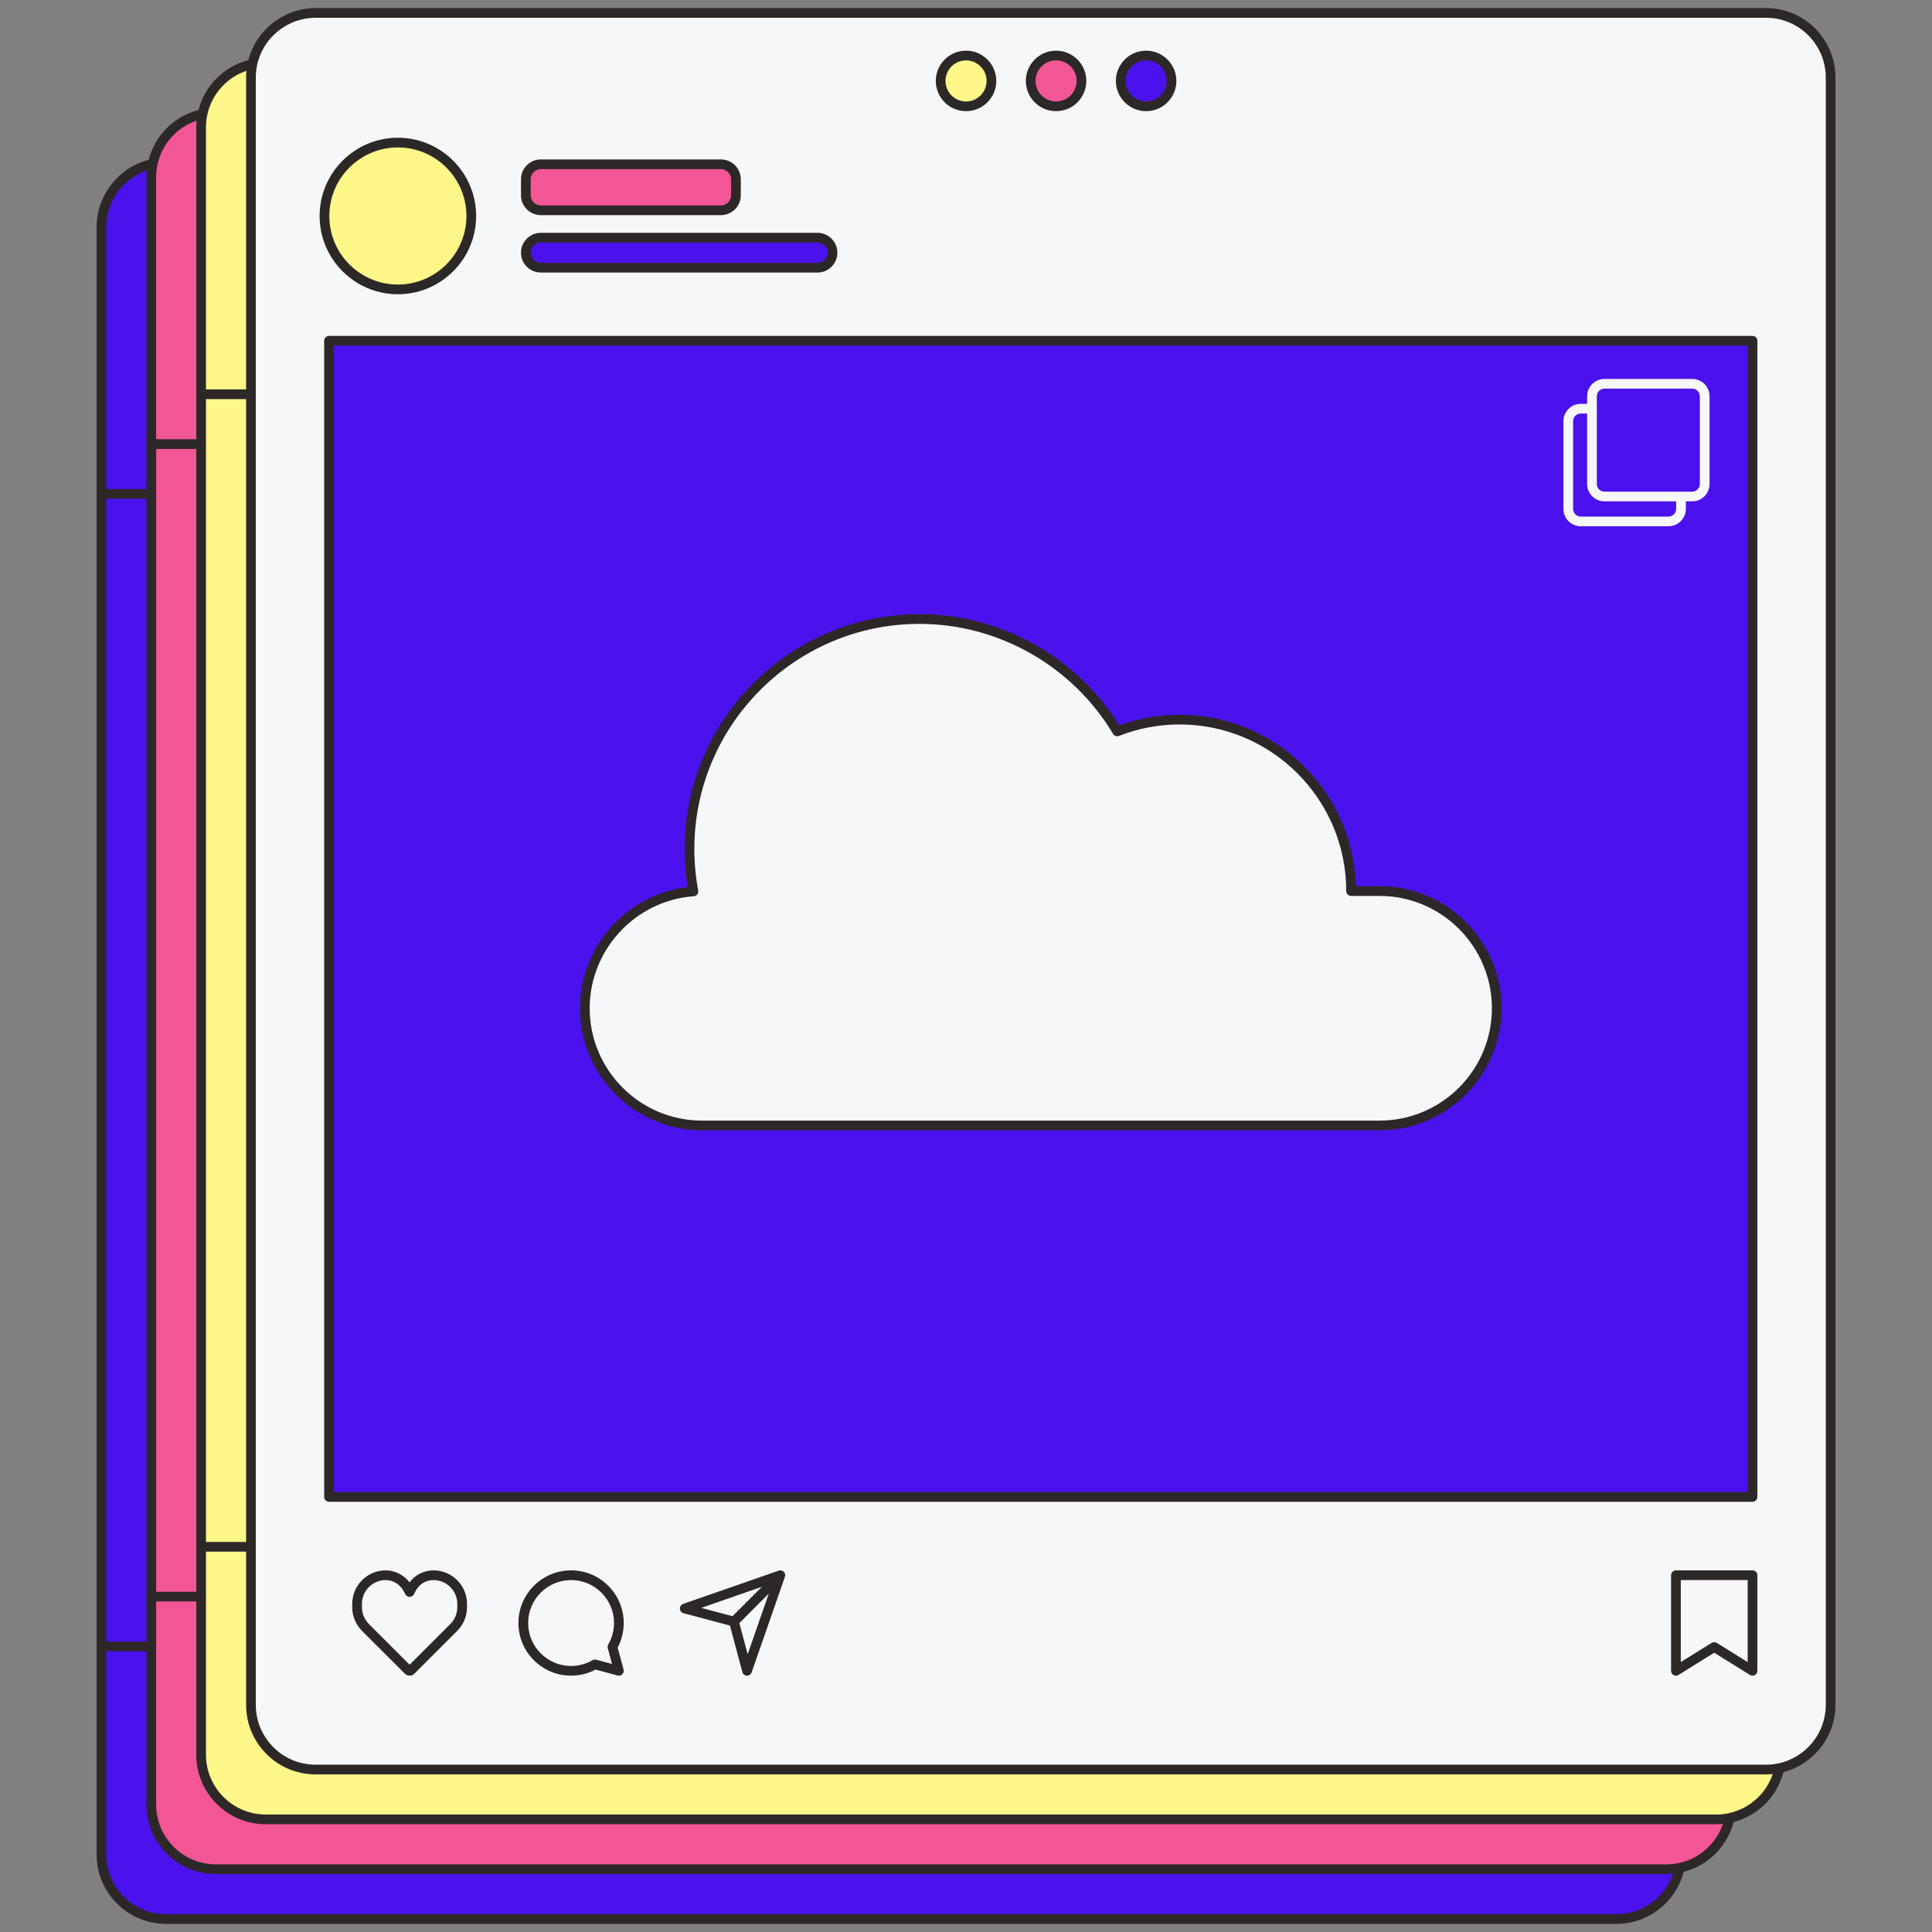 <svg xmlns="http://www.w3.org/2000/svg" xmlns:xlink="http://www.w3.org/1999/xlink" width="500" zoomAndPan="magnify" viewBox="0 0 375 375" height="500" preserveAspectRatio="xMidYMid meet" version="1.2"><rect x="0" y="0" width="375" height="375" fill="#808080" stroke="none"/><defs><clipPath id="1f807fa261"><path d="M 18.75 1.504 L 356.25 1.504 L 356.25 373.504 L 18.75 373.504 Z M 18.75 1.504 "/></clipPath><clipPath id="c62ea3ea3b"><path d="M 18.75 1.504 L 356.25 1.504 L 356.25 373.504 L 18.75 373.504 Z M 18.75 1.504 "/></clipPath></defs><g id="2c90268777"><g clip-rule="nonzero" clip-path="url(#1f807fa261)"><path style=" stroke:none;fill-rule:nonzero;fill:#2d2828;fill-opacity:1;" d="M 32.23 373.293 C 24.871 373.293 18.883 367.305 18.883 359.945 L 18.883 44.066 C 18.883 37.988 23 32.68 28.891 31.156 L 28.969 31.137 L 28.988 31.059 C 30.195 26.359 33.867 22.688 38.566 21.48 L 38.641 21.461 L 38.66 21.383 C 39.871 16.684 43.543 13.012 48.242 11.805 L 48.32 11.785 L 48.34 11.707 C 49.863 5.816 55.172 1.703 61.25 1.703 L 342.785 1.703 C 350.145 1.703 356.129 7.688 356.129 15.047 L 356.129 330.93 C 356.129 337.008 352.016 342.316 346.125 343.84 L 346.047 343.859 L 346.027 343.934 C 344.82 348.633 341.148 352.305 336.449 353.516 L 336.371 353.535 L 336.352 353.613 C 335.145 358.312 331.473 361.98 326.773 363.188 L 326.695 363.211 L 326.676 363.285 C 325.152 369.18 319.844 373.293 313.766 373.293 Z M 32.23 373.293 "/></g><path style=" stroke:none;fill-rule:nonzero;fill:#fff789;fill-opacity:1;" d="M 345.379 343.195 C 344.359 348.039 340.547 351.852 335.707 352.867 C 334.871 353.047 334 353.141 333.113 353.141 L 51.574 353.141 C 44.652 353.141 39.039 347.527 39.039 340.602 L 39.039 24.719 C 39.039 23.832 39.133 22.965 39.309 22.125 C 40.328 17.285 44.141 13.473 48.98 12.453 C 48.953 12.594 48.93 12.734 48.902 12.875 C 48.781 13.582 48.711 14.305 48.711 15.047 L 48.711 330.93 C 48.711 337.852 54.324 343.469 61.25 343.469 L 342.785 343.469 C 343.676 343.469 344.543 343.371 345.379 343.195 Z M 187.508 20.637 C 190.23 20.637 192.438 18.43 192.438 15.707 C 192.438 12.984 190.23 10.777 187.508 10.777 C 184.785 10.777 182.578 12.984 182.578 15.707 C 182.578 18.43 184.785 20.637 187.508 20.637 Z M 77.23 56.172 C 85.098 56.172 91.477 49.793 91.477 41.926 C 91.477 34.055 85.098 27.676 77.23 27.676 C 69.359 27.676 62.98 34.055 62.98 41.926 C 62.98 49.793 69.359 56.172 77.23 56.172 Z M 77.23 56.172 "/><path style=" stroke:none;fill-rule:nonzero;fill:#f35695;fill-opacity:1;" d="M 335.707 352.867 C 334.688 357.711 330.875 361.523 326.035 362.543 C 325.195 362.719 324.328 362.812 323.438 362.812 L 41.902 362.812 C 34.977 362.812 29.363 357.199 29.363 350.273 L 29.363 34.395 C 29.363 33.504 29.461 32.637 29.637 31.797 C 30.656 26.957 34.465 23.145 39.309 22.125 C 39.133 22.965 39.039 23.832 39.039 24.719 L 39.039 340.602 C 39.039 347.527 44.652 353.141 51.574 353.141 L 333.113 353.141 C 334 353.141 334.871 353.047 335.707 352.867 Z M 204.984 20.637 C 207.707 20.637 209.914 18.43 209.914 15.707 C 209.914 12.984 207.707 10.777 204.984 10.777 C 202.262 10.777 200.055 12.984 200.055 15.707 C 200.055 18.43 202.262 20.637 204.984 20.637 Z M 104.98 40.816 L 139.934 40.816 C 141.543 40.816 142.848 39.512 142.848 37.902 L 142.848 34.801 C 142.848 33.191 141.543 31.887 139.934 31.887 L 104.98 31.887 C 103.371 31.887 102.066 33.191 102.066 34.801 L 102.066 37.902 C 102.066 39.512 103.371 40.816 104.98 40.816 Z M 104.98 40.816 "/><path style=" stroke:none;fill-rule:nonzero;fill:#4b11ed;fill-opacity:1;" d="M 323.438 362.812 C 324.328 362.812 325.195 362.719 326.035 362.543 C 324.84 368.223 319.801 372.484 313.766 372.484 L 32.23 372.484 C 25.305 372.484 19.691 366.871 19.691 359.945 L 19.691 44.066 C 19.691 38.031 23.957 32.992 29.637 31.797 C 29.461 32.637 29.363 33.504 29.363 34.395 L 29.363 350.273 C 29.363 357.199 34.977 362.812 41.902 362.812 Z M 340.164 66.145 L 340.164 290.555 L 63.871 290.555 L 63.871 66.145 Z M 290.52 195.703 C 290.52 183.141 280.332 172.957 267.77 172.957 L 262.246 172.957 C 262.246 154.578 247.348 139.676 228.969 139.676 C 224.691 139.676 220.609 140.492 216.852 141.961 C 209.059 128.902 194.797 120.152 178.484 120.152 C 153.82 120.152 133.828 140.148 133.828 164.812 C 133.828 167.617 134.098 170.359 134.594 173.023 C 122.812 173.879 113.516 183.703 113.516 195.703 C 113.516 208.266 123.699 218.453 136.262 218.453 L 267.77 218.453 C 280.332 218.453 290.52 208.266 290.52 195.703 Z M 222.461 20.637 C 225.184 20.637 227.391 18.43 227.391 15.707 C 227.391 12.984 225.184 10.777 222.461 10.777 C 219.738 10.777 217.531 12.984 217.531 15.707 C 217.531 18.43 219.738 20.637 222.461 20.637 Z M 104.98 51.961 L 158.68 51.961 C 160.289 51.961 161.594 50.656 161.594 49.047 C 161.594 47.438 160.289 46.133 158.68 46.133 L 104.98 46.133 C 103.371 46.133 102.066 47.438 102.066 49.047 C 102.066 50.656 103.371 51.961 104.98 51.961 Z M 104.98 51.961 "/><path style=" stroke:none;fill-rule:nonzero;fill:#f6f7f8;fill-opacity:1;" d="M 342.785 2.508 L 61.25 2.508 C 55.215 2.508 50.176 6.773 48.98 12.453 C 48.953 12.594 48.93 12.734 48.902 12.875 C 48.781 13.582 48.711 14.305 48.711 15.047 L 48.711 330.93 C 48.711 337.852 54.324 343.465 61.25 343.465 L 342.785 343.465 C 343.676 343.465 344.543 343.371 345.379 343.195 C 351.059 342 355.324 336.965 355.324 330.93 L 355.324 15.047 C 355.324 8.121 349.711 2.508 342.785 2.508 Z M 222.461 10.777 C 225.184 10.777 227.391 12.984 227.391 15.707 C 227.391 18.43 225.184 20.637 222.461 20.637 C 219.738 20.637 217.531 18.43 217.531 15.707 C 217.531 12.984 219.738 10.777 222.461 10.777 Z M 204.984 10.777 C 207.707 10.777 209.914 12.984 209.914 15.707 C 209.914 18.43 207.707 20.637 204.984 20.637 C 202.262 20.637 200.055 18.43 200.055 15.707 C 200.055 12.984 202.262 10.777 204.984 10.777 Z M 187.508 10.777 C 190.23 10.777 192.438 12.984 192.438 15.707 C 192.438 18.43 190.23 20.637 187.508 20.637 C 184.785 20.637 182.578 18.43 182.578 15.707 C 182.578 12.984 184.785 10.777 187.508 10.777 Z M 102.066 34.801 C 102.066 33.191 103.371 31.887 104.98 31.887 L 139.934 31.887 C 141.543 31.887 142.848 33.191 142.848 34.801 L 142.848 37.902 C 142.848 39.512 141.543 40.816 139.934 40.816 L 104.98 40.816 C 103.371 40.816 102.066 39.512 102.066 37.902 Z M 104.98 46.133 L 158.68 46.133 C 160.289 46.133 161.594 47.438 161.594 49.047 C 161.594 50.656 160.289 51.961 158.68 51.961 L 104.98 51.961 C 103.371 51.961 102.066 50.656 102.066 49.047 C 102.066 47.438 103.371 46.133 104.98 46.133 Z M 77.23 27.676 C 85.098 27.676 91.477 34.055 91.477 41.926 C 91.477 49.793 85.098 56.172 77.23 56.172 C 69.359 56.172 62.98 49.793 62.98 41.926 C 62.98 34.055 69.359 27.676 77.23 27.676 Z M 340.164 290.555 L 63.871 290.555 L 63.871 66.145 L 340.164 66.145 Z M 113.516 195.703 C 113.516 183.703 122.812 173.879 134.594 173.023 C 134.098 170.359 133.828 167.617 133.828 164.812 C 133.828 140.148 153.82 120.152 178.484 120.152 C 194.797 120.152 209.059 128.902 216.852 141.961 C 220.609 140.492 224.691 139.676 228.969 139.676 C 247.348 139.676 262.246 154.578 262.246 172.957 L 267.77 172.957 C 280.332 172.957 290.52 183.141 290.52 195.703 C 290.52 208.266 280.332 218.453 267.77 218.453 L 136.262 218.453 C 123.699 218.453 113.516 208.266 113.516 195.703 Z M 113.516 195.703 "/><path style=" stroke:none;fill-rule:nonzero;fill:#f6f7f8;fill-opacity:1;" d="M 323.852 102.148 L 306.832 102.148 C 304.969 102.148 303.457 100.637 303.457 98.777 L 303.457 81.758 C 303.457 79.898 304.969 78.383 306.832 78.383 L 308.059 78.383 L 308.059 76.918 C 308.059 75.059 309.57 73.547 311.43 73.547 L 328.449 73.547 C 330.312 73.547 331.824 75.059 331.824 76.918 L 331.824 93.941 C 331.824 95.801 330.312 97.312 328.449 97.312 L 327.223 97.312 L 327.223 98.777 C 327.223 100.637 325.711 102.148 323.852 102.148 Z M 306.832 80.266 C 306.008 80.266 305.34 80.934 305.34 81.758 L 305.34 98.777 C 305.34 99.598 306.008 100.266 306.832 100.266 L 323.852 100.266 C 324.672 100.266 325.34 99.598 325.34 98.777 L 325.34 97.312 L 311.43 97.312 C 309.57 97.312 308.059 95.801 308.059 93.941 L 308.059 80.266 Z M 309.941 93.941 C 309.941 94.762 310.609 95.43 311.43 95.43 L 328.449 95.43 C 329.273 95.43 329.941 94.762 329.941 93.941 L 329.941 76.918 C 329.941 76.098 329.273 75.43 328.449 75.43 L 311.43 75.43 C 310.609 75.43 309.941 76.098 309.941 76.918 Z M 309.941 93.941 "/><g clip-rule="nonzero" clip-path="url(#c62ea3ea3b)"><path style=" stroke:none;fill-rule:nonzero;fill:#2d2828;fill-opacity:1;" d="M 342.785 1.566 L 61.25 1.566 C 55.113 1.566 49.73 5.785 48.211 11.676 C 43.465 12.895 39.754 16.602 38.531 21.348 C 33.785 22.57 30.078 26.281 28.859 31.027 C 22.969 32.547 18.75 37.93 18.75 44.066 L 18.75 359.945 C 18.75 367.379 24.797 373.426 32.23 373.426 L 313.766 373.426 C 319.902 373.426 325.285 369.207 326.805 363.32 C 331.551 362.102 335.262 358.391 336.484 353.645 C 341.227 352.422 344.938 348.715 346.156 343.969 C 352.047 342.445 356.266 337.062 356.266 330.93 L 356.266 15.047 C 356.266 7.613 350.219 1.566 342.785 1.566 Z M 354.383 330.93 C 354.383 336.383 350.516 341.152 345.184 342.273 C 344.398 342.441 343.59 342.523 342.785 342.523 L 61.25 342.523 C 54.855 342.523 49.652 337.324 49.652 330.93 L 49.652 15.047 C 49.652 14.242 49.738 13.434 49.902 12.648 C 51.023 7.316 55.797 3.449 61.25 3.449 L 342.785 3.449 C 349.18 3.449 354.383 8.652 354.383 15.047 Z M 344.09 344.344 C 342.785 348.18 339.543 351.098 335.512 351.949 C 334.723 352.113 333.918 352.199 333.113 352.199 L 51.574 352.199 C 45.184 352.199 39.98 346.996 39.98 340.602 L 39.98 301.172 L 47.77 301.172 L 47.77 330.93 C 47.77 338.363 53.816 344.41 61.25 344.41 L 342.785 344.41 C 342.789 344.41 342.789 344.41 342.793 344.41 C 343.016 344.41 343.238 344.402 343.461 344.391 C 343.547 344.387 343.633 344.379 343.719 344.371 C 343.844 344.363 343.965 344.359 344.09 344.344 Z M 334.418 354.02 C 333.113 357.855 329.871 360.773 325.84 361.621 C 325.051 361.785 324.242 361.871 323.438 361.871 L 41.902 361.871 C 35.508 361.871 30.305 356.668 30.305 350.273 L 30.305 319.578 C 30.305 319.578 30.309 319.574 30.309 319.574 L 30.309 310.844 L 38.098 310.844 L 38.098 340.602 C 38.098 348.035 44.145 354.082 51.574 354.082 L 333.113 354.082 C 333.34 354.082 333.566 354.074 333.793 354.062 C 333.859 354.062 333.926 354.055 333.992 354.051 C 334.137 354.039 334.277 354.031 334.418 354.02 Z M 324.742 363.691 C 323.164 368.312 318.75 371.543 313.766 371.543 L 32.23 371.543 C 25.836 371.543 20.633 366.34 20.633 359.945 L 20.633 320.516 L 28.422 320.516 L 28.422 350.273 C 28.422 357.707 34.469 363.754 41.902 363.754 L 323.438 363.754 C 323.664 363.754 323.891 363.75 324.117 363.738 C 324.191 363.734 324.262 363.727 324.332 363.723 C 324.469 363.711 324.605 363.703 324.742 363.691 Z M 20.633 44.066 C 20.633 39.082 23.863 34.668 28.484 33.09 C 28.473 33.219 28.465 33.348 28.457 33.48 C 28.453 33.559 28.445 33.637 28.441 33.715 C 28.43 33.941 28.422 34.168 28.422 34.395 L 28.422 94.93 L 20.633 94.93 Z M 30.305 34.395 C 30.305 33.59 30.391 32.781 30.559 31.992 C 31.406 27.961 34.324 24.719 38.16 23.414 C 38.145 23.559 38.137 23.699 38.129 23.844 C 38.125 23.91 38.117 23.973 38.113 24.039 C 38.102 24.266 38.098 24.492 38.098 24.719 L 38.098 85.254 L 30.305 85.254 Z M 39.98 24.719 C 39.98 23.918 40.062 23.109 40.23 22.32 C 41.078 18.289 43.996 15.047 47.832 13.742 C 47.816 13.883 47.809 14.027 47.801 14.168 C 47.797 14.234 47.789 14.301 47.785 14.367 C 47.773 14.594 47.77 14.82 47.77 15.047 L 47.77 75.582 L 39.98 75.582 Z M 30.309 95.871 L 30.309 87.141 L 38.098 87.141 L 38.098 308.961 L 30.309 308.961 Z M 39.98 86.195 L 39.98 77.465 L 47.77 77.465 L 47.77 299.285 L 39.98 299.285 Z M 28.422 96.812 L 28.422 318.633 L 20.633 318.633 L 20.633 96.812 Z M 340.164 65.203 L 63.871 65.203 C 63.348 65.203 62.926 65.625 62.926 66.145 L 62.926 290.555 C 62.926 291.074 63.348 291.496 63.871 291.496 L 340.164 291.496 C 340.684 291.496 341.105 291.074 341.105 290.555 L 341.105 66.145 C 341.105 65.625 340.684 65.203 340.164 65.203 Z M 339.223 289.613 L 64.812 289.613 L 64.812 67.086 L 339.223 67.086 Z M 187.508 21.578 C 190.746 21.578 193.379 18.945 193.379 15.707 C 193.379 12.469 190.746 9.836 187.508 9.836 C 184.27 9.836 181.637 12.469 181.637 15.707 C 181.637 18.945 184.27 21.578 187.508 21.578 Z M 187.508 11.723 C 189.707 11.723 191.496 13.508 191.496 15.707 C 191.496 17.906 189.707 19.695 187.508 19.695 C 185.309 19.695 183.52 17.906 183.52 15.707 C 183.52 13.508 185.309 11.723 187.508 11.723 Z M 204.984 21.578 C 208.223 21.578 210.855 18.945 210.855 15.707 C 210.855 12.469 208.223 9.836 204.984 9.836 C 201.746 9.836 199.113 12.469 199.113 15.707 C 199.113 18.945 201.746 21.578 204.984 21.578 Z M 204.984 11.723 C 207.184 11.723 208.973 13.508 208.973 15.707 C 208.973 17.906 207.184 19.695 204.984 19.695 C 202.785 19.695 200.996 17.906 200.996 15.707 C 200.996 13.508 202.785 11.723 204.984 11.723 Z M 222.461 21.578 C 225.699 21.578 228.332 18.945 228.332 15.707 C 228.332 12.469 225.699 9.836 222.461 9.836 C 219.227 9.836 216.59 12.469 216.59 15.707 C 216.59 18.945 219.227 21.578 222.461 21.578 Z M 226.449 15.707 C 226.449 17.906 224.66 19.695 222.461 19.695 C 220.266 19.695 218.477 17.906 218.477 15.707 C 218.477 13.508 220.266 11.723 222.461 11.723 C 224.66 11.723 226.449 13.508 226.449 15.707 Z M 84.137 304.805 C 82.281 304.805 80.574 305.684 79.496 307.141 C 78.379 305.676 76.617 304.793 74.797 304.805 C 73.09 304.828 71.484 305.504 70.273 306.715 C 69.047 307.941 68.367 309.578 68.367 311.316 L 68.367 311.949 C 68.367 313.688 69.047 315.324 70.273 316.555 L 78.586 324.863 C 78.832 325.109 79.16 325.246 79.508 325.246 C 79.855 325.246 80.184 325.109 80.43 324.863 L 88.738 316.555 C 89.969 315.324 90.645 313.688 90.645 311.949 L 90.645 311.316 C 90.645 309.578 89.969 307.941 88.738 306.715 C 87.512 305.484 85.875 304.805 84.137 304.805 Z M 88.762 311.949 C 88.762 313.188 88.281 314.348 87.406 315.223 L 79.508 323.121 L 71.605 315.223 C 70.734 314.348 70.254 313.188 70.254 311.949 L 70.254 311.316 C 70.254 310.082 70.734 308.918 71.605 308.047 C 72.465 307.188 73.605 306.707 74.82 306.691 C 74.836 306.691 74.852 306.691 74.867 306.691 C 76.309 306.691 77.68 307.543 78.371 308.871 L 78.672 309.445 C 78.836 309.758 79.156 309.953 79.508 309.953 C 79.859 309.953 80.18 309.758 80.344 309.445 L 80.688 308.781 C 81.363 307.492 82.684 306.691 84.137 306.691 C 85.371 306.691 86.531 307.172 87.406 308.047 C 88.281 308.918 88.762 310.082 88.762 311.316 Z M 119.887 319.789 C 120.66 318.324 121.066 316.688 121.066 315.027 C 121.066 309.391 116.48 304.805 110.848 304.805 C 105.211 304.805 100.625 309.391 100.625 315.027 C 100.625 320.66 105.211 325.246 110.848 325.246 C 112.504 325.246 114.145 324.84 115.609 324.066 L 119.879 325.215 C 119.961 325.234 120.043 325.246 120.125 325.246 C 120.371 325.246 120.609 325.148 120.789 324.969 C 121.027 324.73 121.121 324.383 121.035 324.059 Z M 117.969 319.91 L 118.789 322.973 L 115.727 322.148 C 115.488 322.086 115.23 322.117 115.012 322.242 C 113.75 322.977 112.309 323.363 110.848 323.363 C 106.25 323.363 102.512 319.621 102.512 315.027 C 102.512 310.43 106.25 306.691 110.848 306.691 C 115.441 306.691 119.184 310.43 119.184 315.027 C 119.184 316.488 118.797 317.93 118.062 319.191 C 117.938 319.41 117.906 319.668 117.969 319.91 Z M 152.301 305.316 C 152.258 305.23 152.199 305.152 152.129 305.082 C 152.059 305.012 151.98 304.953 151.895 304.91 C 151.789 304.855 151.676 304.824 151.566 304.812 C 151.453 304.801 151.34 304.809 151.227 304.836 C 151.199 304.844 151.172 304.852 151.141 304.863 L 132.598 311.32 C 132.207 311.457 131.949 311.832 131.965 312.246 C 131.98 312.66 132.266 313.016 132.664 313.121 L 141.688 315.523 L 144.09 324.547 C 144.195 324.945 144.551 325.23 144.965 325.246 C 144.977 325.246 144.988 325.246 145 325.246 C 145.398 325.246 145.758 324.992 145.891 324.613 L 152.348 306.066 C 152.359 306.039 152.367 306.012 152.375 305.984 C 152.402 305.871 152.41 305.754 152.398 305.641 C 152.387 305.527 152.352 305.418 152.301 305.316 Z M 136.117 312.09 L 147.887 307.992 L 142.176 313.703 Z M 145.121 321.094 L 143.508 315.035 L 149.219 309.324 Z M 340.164 304.809 L 325.297 304.809 C 324.777 304.809 324.355 305.23 324.355 305.75 L 324.355 324.305 C 324.355 324.648 324.543 324.965 324.84 325.129 C 325.141 325.297 325.508 325.289 325.797 325.105 L 332.73 320.793 L 339.668 325.105 C 339.82 325.199 339.992 325.246 340.164 325.246 C 340.32 325.246 340.48 325.207 340.621 325.129 C 340.922 324.965 341.105 324.648 341.105 324.305 L 341.105 305.75 C 341.105 305.23 340.684 304.809 340.164 304.809 Z M 339.223 322.609 L 333.227 318.883 C 333.078 318.789 332.902 318.742 332.73 318.742 C 332.559 318.742 332.387 318.789 332.234 318.883 L 326.242 322.609 L 326.242 306.691 L 339.223 306.691 Z M 77.23 57.113 C 85.605 57.113 92.418 50.301 92.418 41.926 C 92.418 33.547 85.605 26.734 77.23 26.734 C 68.852 26.734 62.039 33.547 62.039 41.926 C 62.039 50.301 68.852 57.113 77.23 57.113 Z M 90.535 41.926 C 90.535 49.262 84.566 55.23 77.23 55.23 C 69.891 55.23 63.922 49.262 63.922 41.926 C 63.922 34.586 69.891 28.617 77.23 28.617 C 84.566 28.617 90.535 34.586 90.535 41.926 Z M 104.98 41.758 L 139.934 41.758 C 142.062 41.758 143.789 40.027 143.789 37.902 L 143.789 34.801 C 143.789 32.676 142.062 30.945 139.934 30.945 L 104.98 30.945 C 102.855 30.945 101.125 32.676 101.125 34.801 L 101.125 37.902 C 101.125 40.027 102.855 41.758 104.98 41.758 Z M 103.008 34.801 C 103.008 33.715 103.895 32.828 104.98 32.828 L 139.934 32.828 C 141.023 32.828 141.906 33.715 141.906 34.801 L 141.906 37.902 C 141.906 38.988 141.023 39.875 139.934 39.875 L 104.98 39.875 C 103.895 39.875 103.008 38.988 103.008 37.902 Z M 104.98 52.902 L 158.68 52.902 C 160.805 52.902 162.535 51.172 162.535 49.047 C 162.535 46.922 160.805 45.191 158.68 45.191 L 104.98 45.191 C 102.855 45.191 101.125 46.922 101.125 49.047 C 101.125 51.172 102.855 52.902 104.98 52.902 Z M 104.98 47.078 L 158.68 47.078 C 159.766 47.078 160.648 47.961 160.648 49.047 C 160.648 50.133 159.766 51.02 158.68 51.02 L 104.98 51.02 C 103.895 51.02 103.008 50.133 103.008 49.047 C 103.008 47.961 103.895 47.078 104.98 47.078 Z M 136.262 219.395 L 267.77 219.395 C 280.832 219.395 291.461 208.766 291.461 195.703 C 291.461 182.641 280.832 172.012 267.77 172.012 L 263.176 172.012 C 262.676 153.578 247.523 138.734 228.969 138.734 C 224.953 138.734 221.016 139.43 217.25 140.805 C 208.969 127.465 194.191 119.211 178.484 119.211 C 153.34 119.211 132.887 139.668 132.887 164.812 C 132.887 167.246 133.09 169.723 133.488 172.184 C 121.68 173.566 112.574 183.699 112.574 195.703 C 112.574 208.766 123.199 219.395 136.262 219.395 Z M 134.66 173.961 C 134.93 173.941 135.176 173.812 135.34 173.598 C 135.504 173.387 135.57 173.113 135.52 172.852 C 135.02 170.172 134.77 167.469 134.77 164.812 C 134.77 140.707 154.379 121.094 178.484 121.094 C 193.793 121.094 208.184 129.277 216.043 142.445 C 216.281 142.84 216.766 143.004 217.195 142.84 C 220.961 141.367 224.922 140.617 228.969 140.617 C 246.797 140.617 261.305 155.125 261.305 172.957 C 261.305 173.477 261.727 173.898 262.246 173.898 L 267.77 173.898 C 279.793 173.898 289.578 183.68 289.578 195.703 C 289.578 207.727 279.793 217.508 267.77 217.508 L 136.262 217.508 C 124.238 217.508 114.457 207.727 114.457 195.703 C 114.457 184.336 123.332 174.785 134.66 173.961 Z M 134.66 173.961 "/></g></g></svg>
